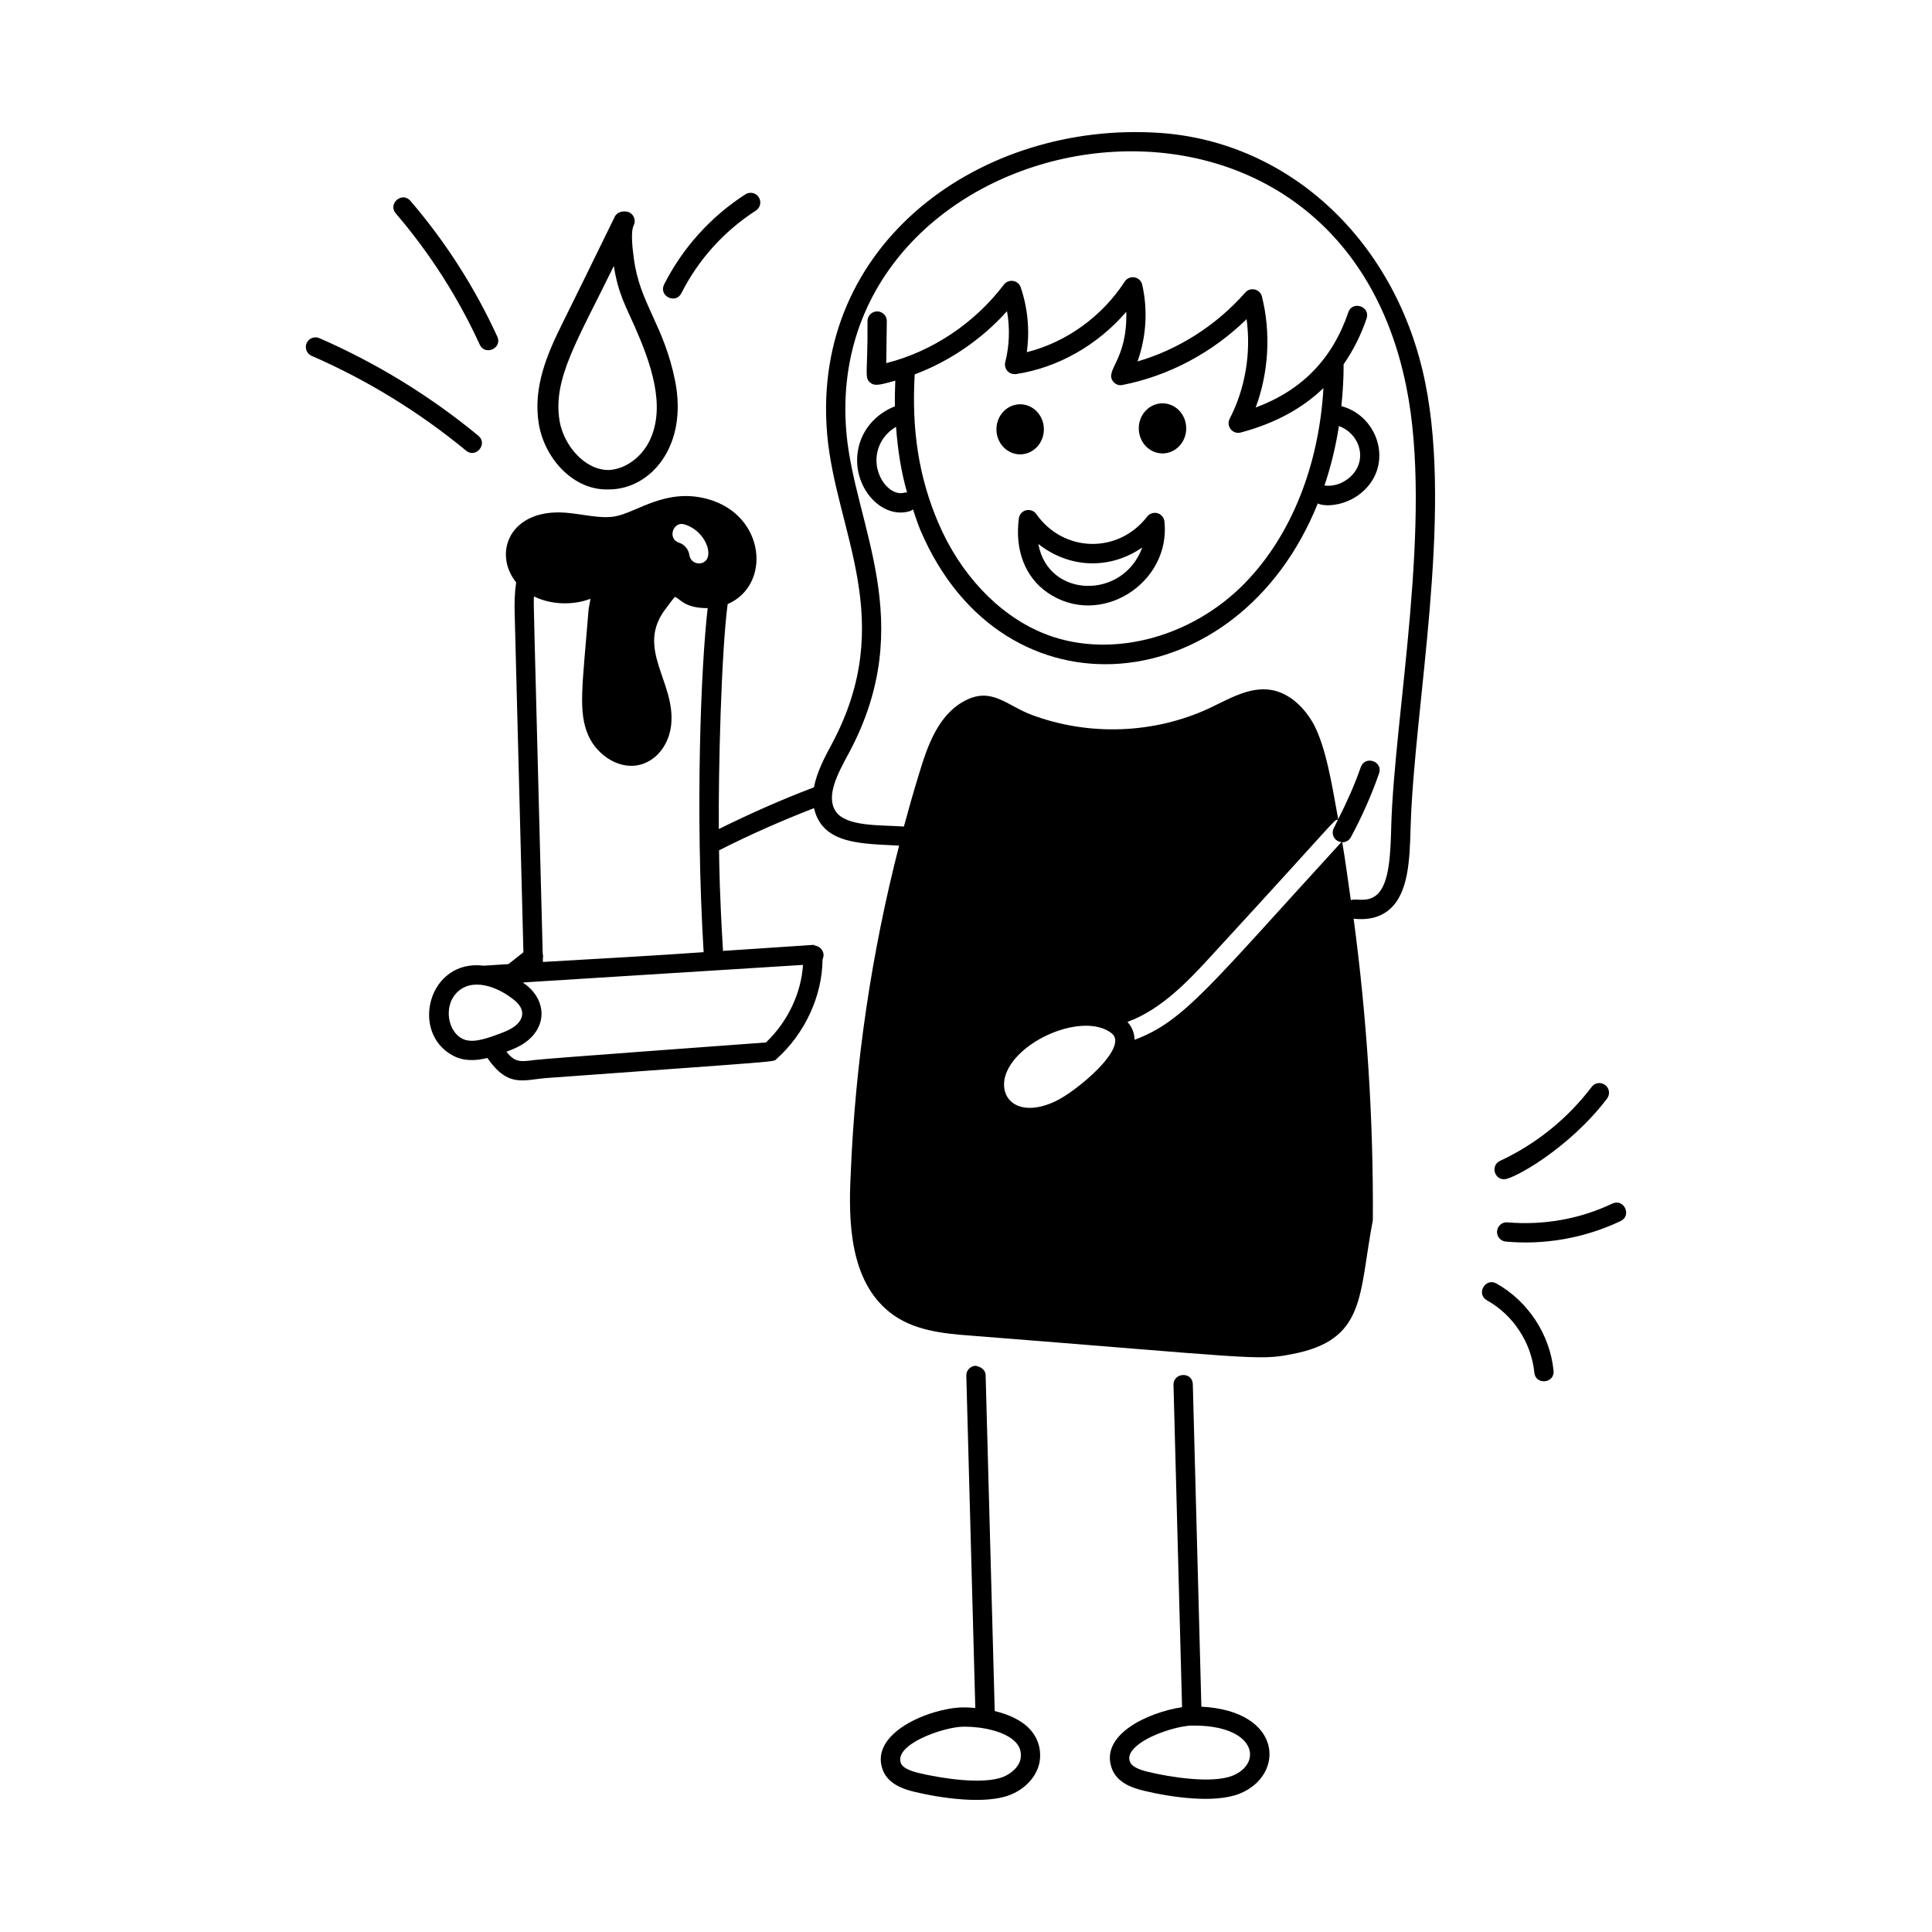 <svg id="Layer_1" enable-background="new 0 0 75 75" viewBox="0 0 75 75" xmlns="http://www.w3.org/2000/svg"><g id="Holding_Candle" fill="rgb(0,0,0)"><path d="m45.007 5.158c-6.898-.46-13.523 4.259-12.899 11.676.327 3.822 2.765 7.225.178 12.058-.264.487-.576 1.077-.689 1.672-1.251.474-2.486 1.022-3.693 1.62-.018-2.282.094-6.84.343-8.733 1.707-.737 1.472-3.454-.769-4.076-1.628-.451-2.756.521-3.606.672-.591.1-1.232-.091-1.926-.145-2.147-.159-2.827 1.56-1.909 2.707-.059.394-.069.799-.058 1.183l.34 13.174c-.193.151-.388.304-.58.46-.098.007.355-.023-.956.062-2.161-.272-2.877 2.607-1.196 3.492.418.222.874.204 1.332.091.827 1.184 1.403.838 2.354.774 9.217-.672 8.736-.613 8.871-.734 1.105-.989 1.778-2.456 1.787-3.867.124-.267-.064-.507-.32-.543l-.002-.023-3.542.236c-.134-2.236-.142-3.214-.154-3.904 1.201-.609 2.439-1.155 3.688-1.638.322 1.438 1.916 1.373 3.302 1.455-1.067 4.159-1.707 8.448-1.879 12.764-.099 1.915-.008 4.125 1.5 5.34.89.72 2.08.84 3.19.92 10.787.848 11.136.979 12.42.72 2.911-.546 2.601-2.277 3.16-5.21.024-3.908-.229-7.821-.746-11.697.508.058 1.003-.025 1.392-.36.746-.645.784-1.939.82-3.19.138-4.671 1.634-12.004.57-17.247-1.097-5.466-5.245-9.367-10.321-9.709zm-17.826 16.713h-.05c-.19 0-.35-.14-.37-.33-.03-.21-.19-.4-.39-.47-.487-.146-.237-.867.21-.71.884.27 1.221 1.417.6 1.51zm-9.245 18.446c-.549-.287-.708-1.223-.24-1.743v-.001c.596-.664 1.633-.28 2.297.275.366.307.387.694-.023.999-.204.15-.47.245-.727.338-.47.169-.958.319-1.307.132zm11.797.151c-.349.028-8.534.621-8.97.68-.577.078-.775.093-1.104-.321.25-.093.514-.199.756-.377.808-.599.79-1.564.059-2.177-.056-.046-.118-.086-.176-.13 1.42-.091-4.541.278 10.874-.686-.067 1.097-.598 2.215-1.438 3.011zm-8.656-3.125-.004-.136c.013-.061.013-.123-.005-.184-.37-14.47-.358-13.452-.34-13.87.686.337 1.532.344 2.193.092-.017.14-.064.316-.076.459-.231 2.898-.412 3.922-.008 4.843.35.796 1.269 1.396 2.108 1.11.602-.2 1.038-.804 1.112-1.537.164-1.659-1.402-2.947-.215-4.487l.079-.106c.064-.088.235-.322.284-.354.175.044.347.442 1.267.434-.265 2.287-.487 7.885-.157 13.356-1.951.138-3.595.227-6.24.38zm19.896 5.408c-.001 0-.001.001-.002.001-1.33.628-2.162.008-1.965-.912.348-1.428 3.061-2.587 4.151-1.726.686.548-1.386 2.266-2.185 2.637zm3.071-2.386c-.005-.262-.098-.497-.277-.694 1.349-.491 2.435-1.667 3.324-2.64 4.976-5.41 4.66-5.181 4.85-5.215-.056.109-.102.219-.16.327-.115.214-.005.515.295.544-5.099 5.565-6.11 6.966-8.033 7.677zm9.964-8.273c-.03 1.038-.064 2.215-.561 2.644-.368.317-.802.129-1.009.207-.107-.75-.205-1.501-.332-2.247.002 0 .003.001.005.001.133 0 .263-.071.33-.197.435-.808.803-1.641 1.094-2.476.163-.472-.545-.71-.709-.246-.237.68-.538 1.357-.877 2.023-.261-1.452-.48-2.783-.948-3.68-.37-.67-.96-1.23-1.67-1.34-.83-.13-1.62.35-2.38.71-2.15 1-4.68 1.09-6.9.26-.95-.35-1.55-1.1-2.59-.55-1.04.54-1.46 1.76-1.79 2.86-.206.671-.399 1.346-.582 2.025-.905-.066-2.253.017-2.653-.598-.384-.595.09-1.468.525-2.27 2.715-5.079.203-8.811-.106-12.448-1.023-12.122 18.869-16.048 21.738-1.755 1.047 5.167-.461 12.683-.586 17.077z"/><path d="m24.601 8.747c.091-.186.014-.41-.172-.502-.141-.069-.453-.062-.566.172 0 .001 0 .001-.001.002-.999 2.043-1.523 3.116-2.017 4.108-.599 1.204-1.164 2.499-.928 3.932.223 1.342 1.349 2.591 2.709 2.54.002 0 .005.001.007.001 1.613 0 3.08-1.665 2.576-4.209-.438-2.193-1.379-2.999-1.605-4.774-.043-.325-.133-1.002-.004-1.268zm-2.879 7.589c-.271-1.634.698-3.124 2.108-6.014.16 1.069.486 1.615.812 2.359v.001c.608 1.381 1.231 3.085.572 4.432-.319.652-.952 1.102-1.579 1.132-.951.008-1.759-.979-1.913-1.909z"/><path d="m38.615 66.421-.353-13.037c-.006-.207-.183-.323-.385-.365-.207.006-.371.178-.365.385l.349 12.899c-.175-.013-.351-.026-.508-.021-1.255.029-3.617.99-3.086 2.422.203.551.8.752 1.229.854 1.012.243 2.759.507 3.732.114.646-.261 1.096-.81 1.145-1.398.036-.438-.103-.838-.401-1.155-.333-.354-.835-.57-1.358-.697zm.333 2.555c-.793.32-2.443.052-3.276-.147-.412-.1-.642-.226-.701-.386v-.001c-.268-.725 1.637-1.394 2.4-1.411.029-.001.06-.001.09-.001.69 0 1.571.184 1.966.602.155.165.219.35.199.58-.028.351-.36.637-.678.765z"/><path d="m46.637 66.252-.332-12.51c-.015-.514-.761-.462-.75.02l.332 12.511c-1.358.207-3.21 1.085-2.723 2.387.206.551.802.751 1.23.854 1.029.248 2.75.51 3.732.114 1.768-.712 1.685-3.212-1.49-3.375zm1.208 2.68c-.794.322-2.45.051-3.276-.148-.406-.097-.643-.227-.702-.386-.053-.143-.034-.269.061-.408.384-.567 1.746-.99 2.339-1.004.002 0 .003.001.005.001.014 0 .01-0.0.011-0 2.472-.026 2.754 1.464 1.563 1.946z"/><path d="m45.128 15.657c-.509 0-.921.435-.921.972 0 .537.412.973.921.973.509 0 .921-.436.921-.973 0-.537-.412-.972-.921-.972z"/><path d="m40.523 16.666c0-.537-.412-.972-.921-.972-.509 0-.921.435-.921.972s.412.972.921.972c.509 0 .921-.435.921-.972z"/><path d="m44.931 19.921c-.144-.038-.306.011-.398.133-1.119 1.452-3.243 1.409-4.304-.098-.089-.127-.245-.182-.396-.148-.15.037-.262.162-.282.315-.161 1.235.246 2.287 1.118 2.886 2.033 1.396 4.792-.365 4.534-2.767-.017-.152-.124-.279-.271-.321zm-4.623 1.196c1.21.955 2.786.999 4.034.136-.732 2.029-3.651 1.992-4.034-.136z"/><path d="m52.072 15.765c.054-.534.09-1.073.087-1.624.363-.524.665-1.109.891-1.774.161-.469-.55-.712-.709-.242-.617 1.81-1.797 3.024-3.596 3.696.505-1.363.597-2.892.243-4.309-.075-.295-.449-.381-.646-.157-1.127 1.28-2.592 2.213-4.184 2.676.338-.943.407-1.993.183-2.977-.072-.321-.498-.401-.68-.121-.887 1.363-2.28 2.359-3.801 2.739.118-.842.038-1.718-.237-2.518-.098-.286-.472-.339-.653-.104-1.144 1.505-2.789 2.598-4.566 3.047l.022-1.628c.003-.207-.163-.377-.37-.38-.001 0-.003 0-.005 0-.205 0-.372.164-.375.37.016 2.03-.134 2.192.104 2.393.18.15.383.088.975-.074-.014.339-.021.672-.015.997-.593.227-1.091.698-1.318 1.291-.588 1.538.669 3.134 1.884 2.781.052-.015.097-.04.136-.073.095.273.177.549.293.819 3.209 7.512 12.343 6.622 15.421-1.05.242.13.967.113 1.566-.316 1.435-1.028.852-3.061-.65-3.461zm-16.97 3.361c-.599.168-1.351-.821-.978-1.793.122-.32.363-.591.66-.764.065.885.195 1.734.428 2.548-.037-.001-.074-.002-.11.009zm13.259 3.475c-2.153 2.229-5.42 3.03-7.953 1.943-1.687-.723-3.139-2.27-3.982-4.246-.754-1.763-1.043-3.599-.917-5.764 1.353-.509 2.597-1.357 3.583-2.453.117.653.095 1.336-.068 1.977-.062.243.128.498.42.464 1.629-.247 3.173-1.131 4.278-2.419.05 1.867-.837 2.261-.519 2.695.086.117.228.181.375.146 1.794-.352 3.479-1.249 4.815-2.554.178 1.319-.052 2.694-.657 3.866-.15.29.118.619.43.534 1.319-.351 2.38-.926 3.21-1.725-.172 2.99-1.241 5.699-3.015 7.534zm3.925-3.983c-.266.19-.579.271-.87.228.247-.737.438-1.508.561-2.308.876.327 1.167 1.463.309 2.081z"/><path d="m19.304 13.065c-.873-1.905-2.007-3.677-3.371-5.267-.324-.38-.891.114-.568.488 1.317 1.536 2.414 3.249 3.258 5.091.204.449.889.142.682-.312z"/><path d="m18.569 16.915c-1.872-1.544-3.949-2.818-6.171-3.788-.189-.083-.411.005-.494.193-.083.19.004.411.193.494 2.159.941 4.176 2.18 5.995 3.679.38.316.861-.262.477-.578z"/><path d="m26.451 11.382c.661-1.307 1.661-2.415 2.892-3.207.174-.112.225-.345.112-.519-.112-.175-.346-.222-.519-.112-1.342.864-2.433 2.073-3.155 3.498-.223.446.445.78.67.34z"/><path d="m58.39 45.779c.366 0 2.535-1.205 3.996-3.133.125-.165.093-.4-.072-.525-.166-.126-.4-.094-.525.072-.931 1.229-2.16 2.221-3.557 2.871-.361.167-.243.715.158.715z"/><path d="m62.59 46.723c-1.265.602-2.672.848-4.068.729-.2-.024-.389.134-.406.34-.019.206.134.389.34.406 1.46.134 3.024-.116 4.457-.797.445-.212.131-.887-.322-.678z"/><path d="m58.089 49.825c-.433-.24-.798.413-.365.654 1.02.568 1.724 1.644 1.839 2.807.047.492.795.422.746-.074-.139-1.403-.989-2.701-2.22-3.387z"/></g></svg>
